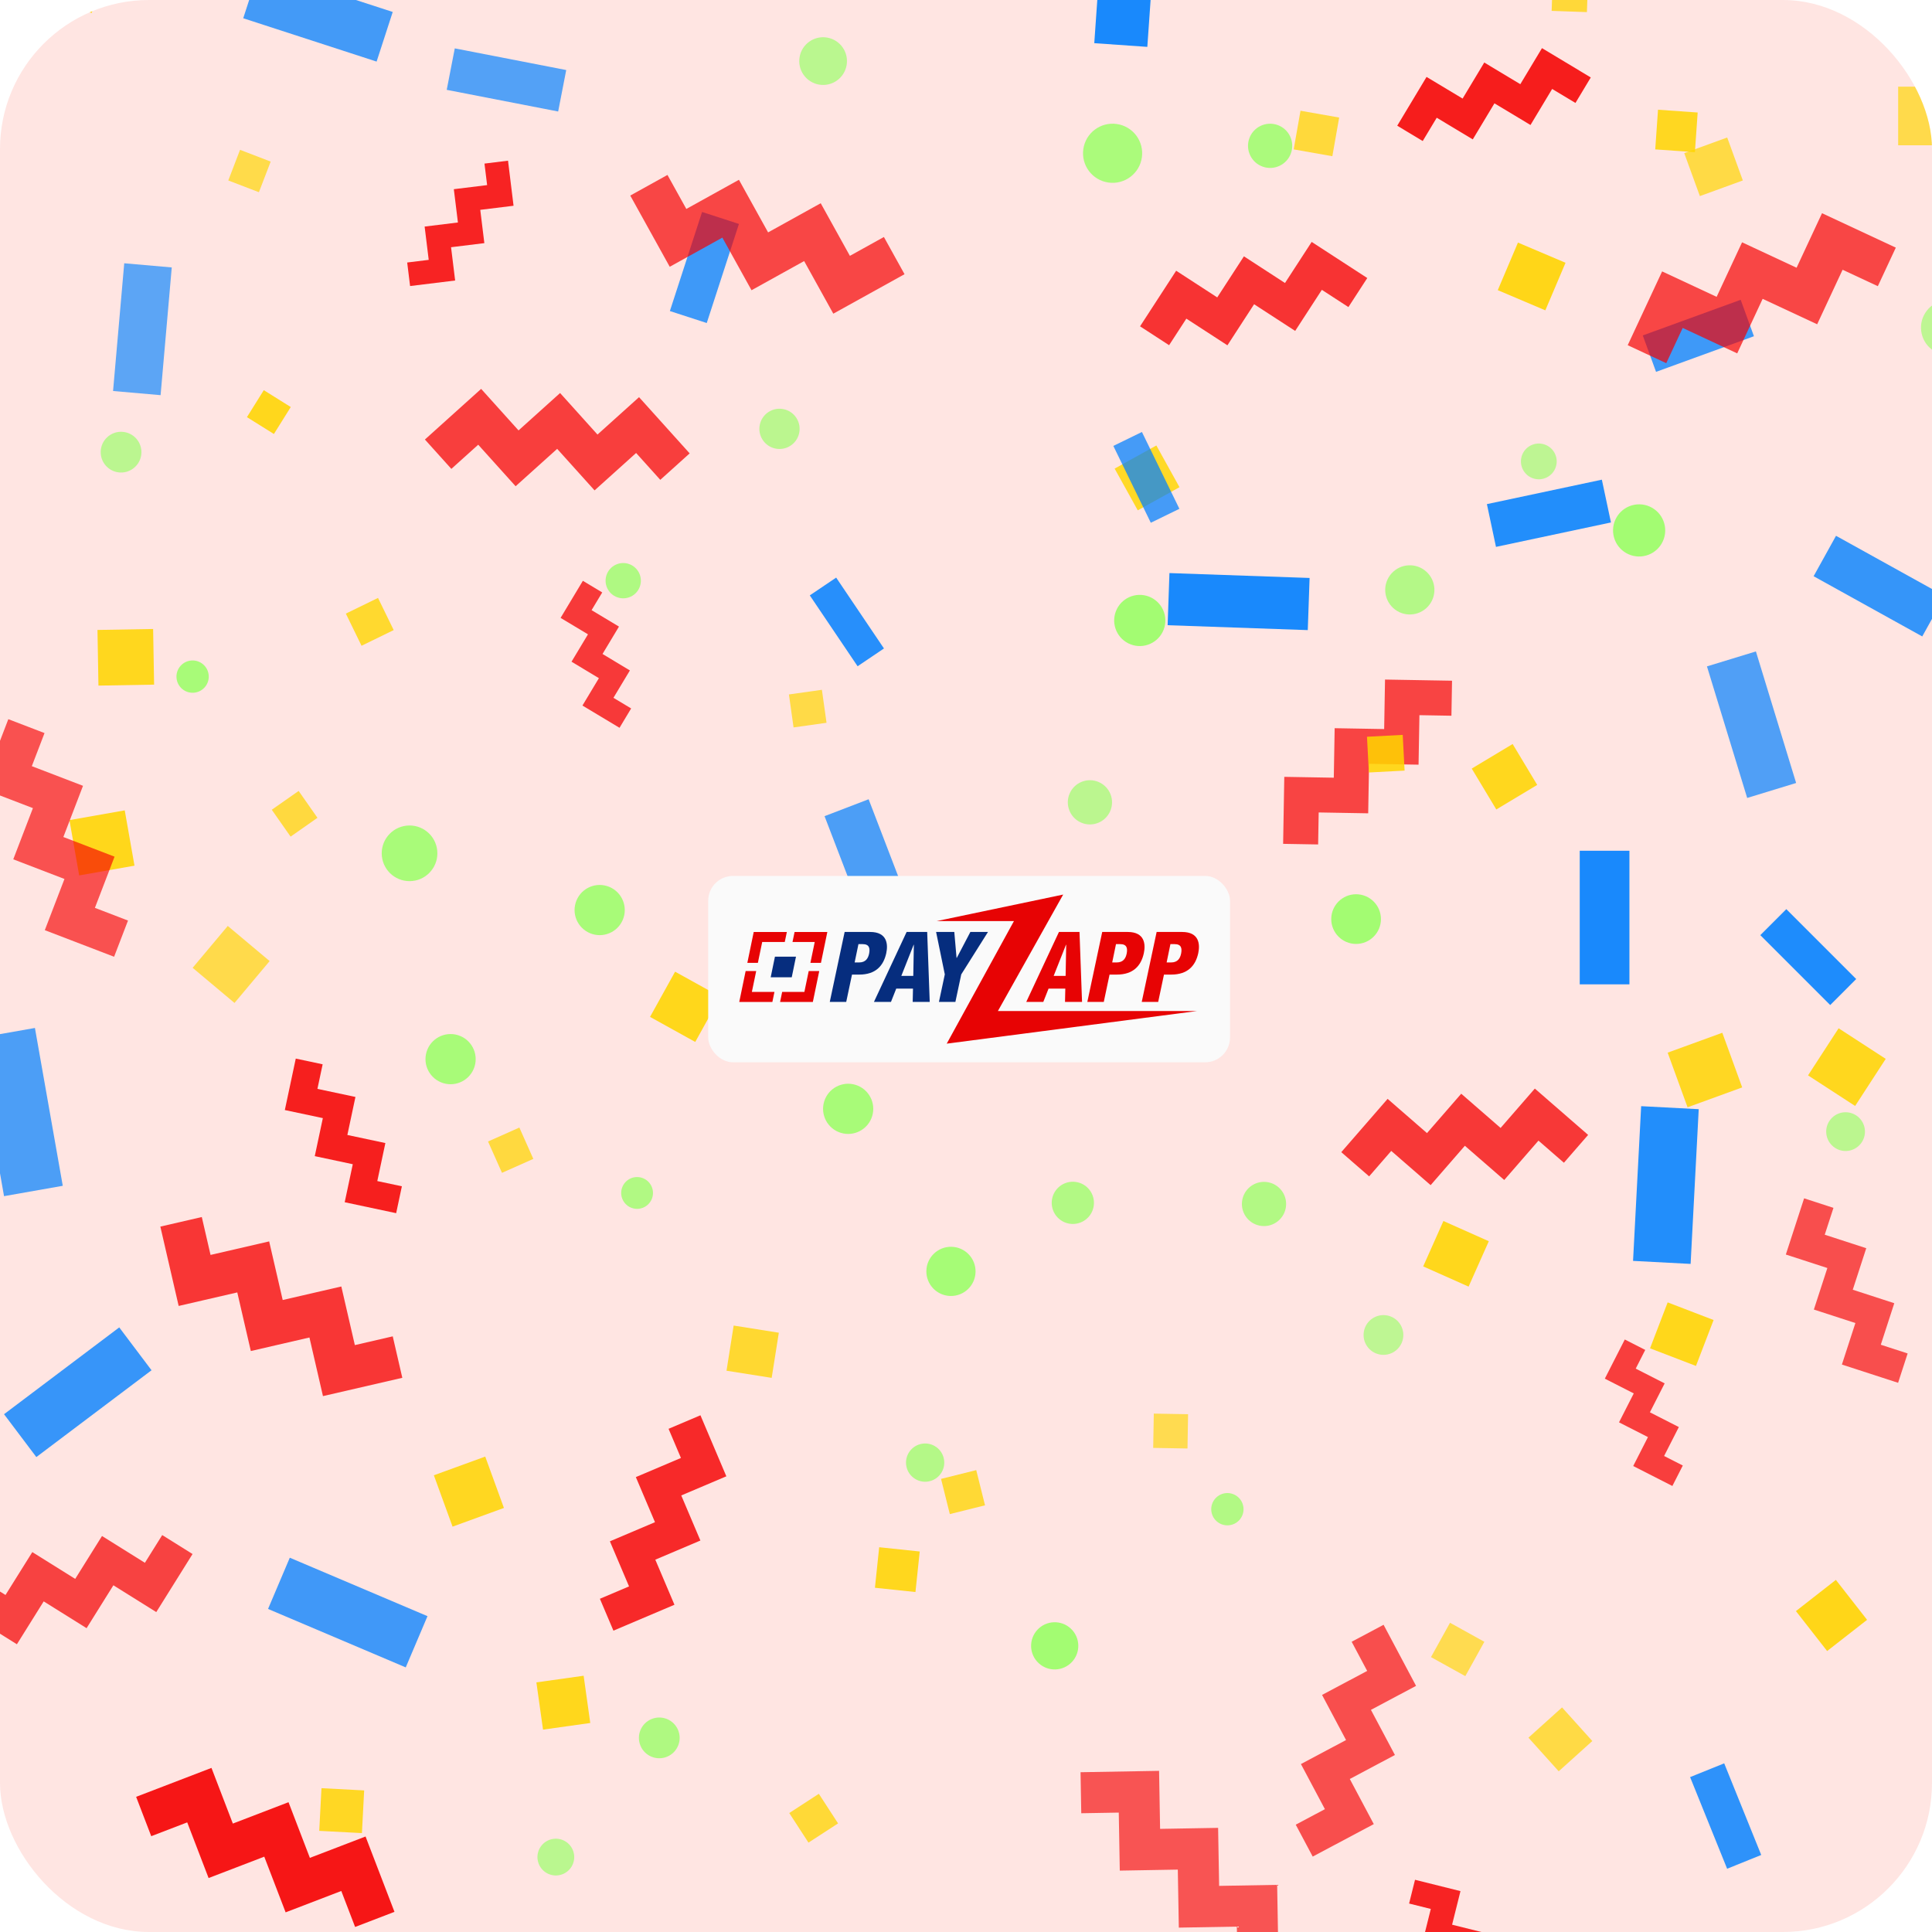 <svg width="311" height="311" viewBox="0 0 311 311" fill="none" xmlns="http://www.w3.org/2000/svg">
<g clip-path="url(#clip0)">
<rect width="311" height="311" rx="24" fill="#FFE5E2"/>
<path fill-rule="evenodd" clip-rule="evenodd" d="M254.294 158.449L254.294 136.949L262.294 136.949L262.294 158.449L254.294 158.449Z" fill="#0080FF" fill-opacity="0.9"/>
<path fill-rule="evenodd" clip-rule="evenodd" d="M182.294 151.949L182.294 143.949L190.294 143.949L190.294 151.949L182.294 151.949Z" fill="#FFD500" fill-opacity="0.9"/>
<path d="M222.294 147.949C222.294 150.158 220.503 151.949 218.294 151.949C216.085 151.949 214.294 150.158 214.294 147.949C214.294 145.74 216.085 143.949 218.294 143.949C220.503 143.949 222.294 145.74 222.294 147.949Z" fill="#99FF66" fill-opacity="0.9"/>
<path opacity="0.91" fill-rule="evenodd" clip-rule="evenodd" d="M17.895 -4.984L14.739 2.105L7.649 -1.051L10.806 -8.14L17.895 -4.984Z" fill="#FFD500" fill-opacity="0.9"/>
<path opacity="0.82" fill-rule="evenodd" clip-rule="evenodd" d="M60.623 9.914L39.153 2.938L41.749 -5.051L63.219 1.925L60.623 9.914Z" fill="#0080FF" fill-opacity="0.9"/>
<path opacity="0.75" fill-rule="evenodd" clip-rule="evenodd" d="M73.208 7.787L91.147 11.274L89.85 17.949L71.91 14.462L73.208 7.787Z" fill="#0080FF" fill-opacity="0.9"/>
<path opacity="0.75" d="M133.165 6.052C135.254 6.42 136.648 8.412 136.28 10.501C135.912 12.589 133.92 13.984 131.831 13.616C129.743 13.247 128.348 11.256 128.717 9.167C129.085 7.079 131.077 5.684 133.165 6.052Z" fill="#99FF66" fill-opacity="0.9"/>
<path fill-rule="evenodd" clip-rule="evenodd" d="M186.293 -15.403L184.689 7.546L176.149 6.949L177.754 -16L186.293 -15.403Z" fill="#0080FF" fill-opacity="0.9"/>
<path opacity="0.91" d="M207.822 24.633C207.182 26.492 205.156 27.48 203.297 26.84C201.438 26.2 200.45 24.174 201.09 22.315C201.73 20.456 203.756 19.468 205.615 20.108C207.474 20.748 208.462 22.774 207.822 24.633Z" fill="#99FF66" fill-opacity="0.9"/>
<path opacity="0.97" fill-rule="evenodd" clip-rule="evenodd" d="M229.637 12.381L235.44 15.868L238.927 10.065L244.731 13.552L248.218 7.748L256.073 12.468L253.607 16.572L249.856 14.318L246.369 20.121L240.565 16.634L237.078 22.437L231.275 18.95L229.021 22.702L224.917 20.236L229.637 12.381Z" fill="#F50000" fill-opacity="0.9"/>
<path opacity="0.83" fill-rule="evenodd" clip-rule="evenodd" d="M249.971 -3.926L255.647 -3.728L255.449 1.949L249.773 1.75L249.971 -3.926Z" fill="#FFD500" fill-opacity="0.9"/>
<path opacity="0.74" fill-rule="evenodd" clip-rule="evenodd" d="M314.99 23.389H305.55V13.949H314.99V23.389Z" fill="#FFD500" fill-opacity="0.9"/>
<path opacity="0.71" fill-rule="evenodd" clip-rule="evenodd" d="M18.2 62.941L19.999 42.38L27.649 43.049L25.851 63.61L18.2 62.941Z" fill="#0080FF" fill-opacity="0.9"/>
<path opacity="0.75" fill-rule="evenodd" clip-rule="evenodd" d="M43.571 26.012L41.678 30.941L36.749 29.049L38.641 24.119L43.571 26.012Z" fill="#FFD500" fill-opacity="0.9"/>
<path opacity="0.94" fill-rule="evenodd" clip-rule="evenodd" d="M82.668 33.121L77.309 33.779L77.967 39.138L72.608 39.796L73.266 45.155L66.013 46.045L65.547 42.256L69.012 41.831L68.354 36.472L73.713 35.814L73.055 30.455L78.414 29.797L77.988 26.333L81.778 25.867L82.668 33.121Z" fill="#F50000" fill-opacity="0.9"/>
<path opacity="0.84" fill-rule="evenodd" clip-rule="evenodd" d="M107.832 50.07L113.015 34.121L118.949 36.049L113.767 51.998L107.832 50.07Z" fill="#0080FF" fill-opacity="0.9"/>
<path opacity="0.84" fill-rule="evenodd" clip-rule="evenodd" d="M282.337 54.124L266.579 59.859L264.444 53.996L280.203 48.26L282.337 54.124Z" fill="#0080FF" fill-opacity="0.9"/>
<path opacity="0.77" fill-rule="evenodd" clip-rule="evenodd" d="M134.14 50.494L129.445 42.024L120.975 46.719L116.28 38.249L107.81 42.944L101.455 31.48L107.444 28.16L110.48 33.635L118.949 28.94L123.644 37.41L132.114 32.715L136.809 41.185L142.285 38.15L145.605 44.139L134.14 50.494Z" fill="#F50000" fill-opacity="0.9"/>
<path opacity="0.77" fill-rule="evenodd" clip-rule="evenodd" d="M267.556 43.69L276.333 47.782L280.426 39.006L289.203 43.098L293.296 34.322L305.175 39.861L302.281 46.067L296.608 43.422L292.515 52.199L283.738 48.106L279.645 56.883L270.869 52.79L268.223 58.464L262.017 55.57L267.556 43.69Z" fill="#F50000" fill-opacity="0.9"/>
<path opacity="0.92" d="M174.385 24.01C174.75 21.407 177.157 19.593 179.761 19.959C182.364 20.325 184.178 22.732 183.812 25.335C183.446 27.938 181.039 29.752 178.436 29.386C175.832 29.02 174.019 26.613 174.385 24.01Z" fill="#99FF66" fill-opacity="0.9"/>
<path opacity="0.82" fill-rule="evenodd" clip-rule="evenodd" d="M215.57 18.922L214.473 25.146L208.249 24.049L209.346 17.825L215.57 18.922Z" fill="#FFD500" fill-opacity="0.9"/>
<path opacity="0.99" fill-rule="evenodd" clip-rule="evenodd" d="M248.757 49.958L241.099 46.707L244.35 39.049L252.008 42.3L248.757 49.958Z" fill="#FFD500" fill-opacity="0.9"/>
<path opacity="0.95" fill-rule="evenodd" clip-rule="evenodd" d="M273.28 18.111L272.834 24.495L266.449 24.049L266.896 17.664L273.28 18.111Z" fill="#FFD500" fill-opacity="0.9"/>
<path opacity="0.77" fill-rule="evenodd" clip-rule="evenodd" d="M271.116 24.65L278.033 22.133L280.55 29.049L273.634 31.566L271.116 24.65Z" fill="#FFD500" fill-opacity="0.9"/>
<path opacity="0.73" d="M21.724 75.184C20.4 76.419 18.324 76.347 17.089 75.022C15.853 73.697 15.926 71.621 17.251 70.386C18.575 69.15 20.651 69.223 21.886 70.548C23.122 71.873 23.049 73.948 21.724 75.184Z" fill="#99FF66" fill-opacity="0.9"/>
<path opacity="0.97" fill-rule="evenodd" clip-rule="evenodd" d="M46.804 65.52L44.091 69.862L39.749 67.149L42.462 62.807L46.804 65.52Z" fill="#FFD500" fill-opacity="0.9"/>
<path opacity="0.81" fill-rule="evenodd" clip-rule="evenodd" d="M77.45 62.6L83.472 69.287L90.159 63.266L96.18 69.953L102.867 63.932L111.017 72.983L106.289 77.241L102.396 72.918L95.709 78.939L89.688 72.252L83.001 78.273L76.979 71.586L72.656 75.478L68.399 70.75L77.45 62.6Z" fill="#F50000" fill-opacity="0.9"/>
<path opacity="0.86" fill-rule="evenodd" clip-rule="evenodd" d="M189.331 43.58L195.943 47.874L200.237 41.262L206.85 45.556L211.144 38.943L220.094 44.756L217.058 49.431L212.783 46.656L208.489 53.268L201.876 48.974L197.582 55.586L190.97 51.292L188.194 55.567L183.518 52.53L189.331 43.58Z" fill="#F50000" fill-opacity="0.9"/>
<path opacity="0.74" d="M128.635 69.764C128.232 71.507 126.493 72.594 124.749 72.192C123.006 71.789 121.918 70.049 122.321 68.306C122.723 66.562 124.463 65.475 126.207 65.878C127.95 66.28 129.037 68.02 128.635 69.764Z" fill="#99FF66" fill-opacity="0.9"/>
<path opacity="0.92" fill-rule="evenodd" clip-rule="evenodd" d="M186.143 71.709L189.866 78.426L183.149 82.149L179.426 75.432L186.143 71.709Z" fill="#FFD500" fill-opacity="0.9"/>
<path opacity="0.81" fill-rule="evenodd" clip-rule="evenodd" d="M183.819 69.537L189.851 81.904L185.249 84.149L179.217 71.781L183.819 69.537Z" fill="#0080FF" fill-opacity="0.9"/>
<path opacity="0.96" fill-rule="evenodd" clip-rule="evenodd" d="M259.32 84.101L240.813 88.035L239.35 81.149L257.856 77.215L259.32 84.101Z" fill="#0080FF" fill-opacity="0.9"/>
<path opacity="0.7" d="M246.4 71.709C247.818 70.987 249.552 71.551 250.274 72.968C250.996 74.385 250.433 76.119 249.015 76.841C247.598 77.564 245.864 77 245.142 75.583C244.42 74.166 244.983 72.431 246.4 71.709Z" fill="#99FF66" fill-opacity="0.9"/>
<path opacity="0.71" d="M316.021 48.971C318.1 50.27 318.733 53.01 317.433 55.089C316.134 57.169 313.395 57.801 311.315 56.502C309.236 55.202 308.603 52.463 309.903 50.384C311.202 48.304 313.941 47.672 316.021 48.971Z" fill="#99FF66" fill-opacity="0.9"/>
<path opacity="0.96" fill-rule="evenodd" clip-rule="evenodd" d="M15.847 110.364L15.691 101.405L24.649 101.249L24.806 110.207L15.847 110.364Z" fill="#FFD500" fill-opacity="0.9"/>
<path opacity="0.95" d="M32.968 110.622C32.026 111.706 30.384 111.821 29.3 110.879C28.216 109.937 28.101 108.294 29.043 107.211C29.985 106.127 31.628 106.012 32.711 106.954C33.795 107.896 33.91 109.539 32.968 110.622Z" fill="#99FF66" fill-opacity="0.9"/>
<path opacity="0.88" fill-rule="evenodd" clip-rule="evenodd" d="M58.198 103.951L55.673 98.774L60.85 96.249L63.375 101.426L58.198 103.951Z" fill="#FFD500" fill-opacity="0.9"/>
<path opacity="0.86" d="M99.123 90.9C100.544 90.238 102.234 90.853 102.897 92.274C103.56 93.696 102.945 95.385 101.523 96.048C100.102 96.711 98.412 96.096 97.749 94.675C97.086 93.253 97.701 91.563 99.123 90.9Z" fill="#99FF66" fill-opacity="0.9"/>
<path opacity="0.94" fill-rule="evenodd" clip-rule="evenodd" d="M134.6 92.978L142.294 104.385L138.05 107.249L130.355 95.841L134.6 92.978Z" fill="#0080FF" fill-opacity="0.9"/>
<path d="M184.949 96.032C187.073 96.848 188.134 99.231 187.319 101.355C186.503 103.479 184.12 104.54 181.996 103.725C179.871 102.91 178.81 100.526 179.626 98.402C180.441 96.278 182.824 95.217 184.949 96.032Z" fill="#99FF66" fill-opacity="0.9"/>
<path fill-rule="evenodd" clip-rule="evenodd" d="M210.517 101.431L187.956 100.643L188.249 92.249L210.81 93.036L210.517 101.431Z" fill="#0080FF" fill-opacity="0.9"/>
<path opacity="0.81" d="M229.592 92.013C231.217 93.476 231.348 95.98 229.885 97.605C228.422 99.231 225.918 99.362 224.292 97.898C222.667 96.435 222.536 93.931 223.999 92.306C225.463 90.68 227.967 90.549 229.592 92.013Z" fill="#99FF66" fill-opacity="0.9"/>
<path d="M263.127 81.247C265.411 80.844 267.589 82.369 267.992 84.654C268.395 86.938 266.87 89.116 264.585 89.519C262.301 89.922 260.123 88.397 259.72 86.112C259.317 83.828 260.842 81.65 263.127 81.247Z" fill="#99FF66" fill-opacity="0.9"/>
<path opacity="0.88" fill-rule="evenodd" clip-rule="evenodd" d="M309.431 102.449L291.943 92.756L295.55 86.249L313.038 95.942L309.431 102.449Z" fill="#0080FF" fill-opacity="0.9"/>
<path opacity="0.98" fill-rule="evenodd" clip-rule="evenodd" d="M11.177 132.016L20.08 130.446L21.649 139.349L12.747 140.918L11.177 132.016Z" fill="#FFD500" fill-opacity="0.9"/>
<path opacity="0.8" fill-rule="evenodd" clip-rule="evenodd" d="M51.103 131.645L46.778 134.674L43.749 130.349L48.074 127.32L51.103 131.645Z" fill="#FFD500" fill-opacity="0.9"/>
<path opacity="0.93" d="M61.47 137.83C61.212 135.369 62.997 133.165 65.458 132.906C67.918 132.647 70.123 134.432 70.381 136.893C70.64 139.354 68.855 141.558 66.394 141.817C63.934 142.076 61.729 140.29 61.47 137.83Z" fill="#99FF66" fill-opacity="0.9"/>
<path opacity="0.83" fill-rule="evenodd" clip-rule="evenodd" d="M93.759 113.573L96.407 109.166L91.999 106.517L94.648 102.11L90.24 99.462L93.825 93.496L96.941 95.368L95.229 98.218L99.637 100.866L96.989 105.273L101.396 107.922L98.748 112.329L101.597 114.041L99.725 117.158L93.759 113.573Z" fill="#F50000" fill-opacity="0.9"/>
<path opacity="0.76" fill-rule="evenodd" clip-rule="evenodd" d="M126.996 111.787L132.304 111.041L133.05 116.349L127.742 117.095L126.996 111.787Z" fill="#FFD500" fill-opacity="0.9"/>
<path opacity="0.74" d="M174.001 132.405C172.205 131.605 171.397 129.501 172.197 127.705C172.997 125.909 175.101 125.101 176.897 125.901C178.693 126.7 179.501 128.805 178.701 130.601C177.902 132.397 175.797 133.205 174.001 132.405Z" fill="#99FF66" fill-opacity="0.9"/>
<path opacity="0.78" fill-rule="evenodd" clip-rule="evenodd" d="M206.736 125.05L214.705 125.189L214.844 117.22L222.813 117.359L222.952 109.39L233.739 109.578L233.64 115.213L228.489 115.123L228.35 123.092L220.381 122.953L220.242 130.922L212.273 130.783L212.183 135.934L206.548 135.836L206.736 125.05Z" fill="#F50000" fill-opacity="0.9"/>
<path opacity="0.96" fill-rule="evenodd" clip-rule="evenodd" d="M225.8 118.295L226.102 124.047L220.35 124.349L220.048 118.597L225.8 118.295Z" fill="#FFD500" fill-opacity="0.9"/>
<path opacity="0.96" fill-rule="evenodd" clip-rule="evenodd" d="M236.911 123.721L243.494 119.766L247.449 126.349L240.866 130.304L236.911 123.721Z" fill="#FFD500" fill-opacity="0.9"/>
<path opacity="0.98" fill-rule="evenodd" clip-rule="evenodd" d="M294.614 161.785L283.364 150.535L287.55 146.349L298.8 157.599L294.614 161.785Z" fill="#0080FF" fill-opacity="0.9"/>
<path opacity="0.72" fill-rule="evenodd" clip-rule="evenodd" d="M7.213 149.731L10.377 141.49L2.136 138.326L5.299 130.086L-2.942 126.922L1.34 115.768L7.167 118.005L5.122 123.332L13.363 126.495L10.2 134.736L18.441 137.899L15.277 146.14L20.604 148.185L18.367 154.012L7.213 149.731Z" fill="#F50000" fill-opacity="0.9"/>
<path opacity="0.74" fill-rule="evenodd" clip-rule="evenodd" d="M36.664 149.051L43.406 154.708L37.749 161.449L31.008 155.792L36.664 149.051Z" fill="#FFD500" fill-opacity="0.9"/>
<path opacity="0.95" d="M76.395 171.675C75.743 173.808 73.484 175.009 71.351 174.357C69.217 173.705 68.016 171.446 68.668 169.312C69.321 167.178 71.579 165.978 73.713 166.63C75.847 167.282 77.048 169.541 76.395 171.675Z" fill="#99FF66" fill-opacity="0.9"/>
<path opacity="0.95" d="M100.395 147.675C99.743 149.808 97.484 151.009 95.351 150.357C93.217 149.705 92.016 147.446 92.668 145.312C93.321 143.178 95.579 141.978 97.713 142.63C99.847 143.282 101.048 145.541 100.395 147.675Z" fill="#99FF66" fill-opacity="0.9"/>
<path opacity="0.95" d="M140.395 179.675C139.743 181.808 137.484 183.009 135.351 182.357C133.217 181.705 132.016 179.446 132.668 177.312C133.321 175.178 135.579 173.978 137.713 174.63C139.847 175.282 141.048 177.541 140.395 179.675Z" fill="#99FF66" fill-opacity="0.9"/>
<path opacity="0.98" fill-rule="evenodd" clip-rule="evenodd" d="M104.639 163.692L108.672 156.415L115.949 160.449L111.916 167.726L104.639 163.692Z" fill="#FFD500" fill-opacity="0.9"/>
<path opacity="0.78" fill-rule="evenodd" clip-rule="evenodd" d="M139.825 128.657L147.145 147.725L140.05 150.449L132.73 131.38L139.825 128.657Z" fill="#0080FF" fill-opacity="0.9"/>
<path opacity="0.86" d="M163.089 160.36C161.224 159.895 160.089 158.006 160.554 156.142C161.019 154.277 162.908 153.142 164.773 153.607C166.638 154.072 167.772 155.96 167.308 157.825C166.843 159.69 164.954 160.825 163.089 160.36Z" fill="#99FF66" fill-opacity="0.9"/>
<path opacity="0.76" fill-rule="evenodd" clip-rule="evenodd" d="M282.654 104.862L289.129 126.04L281.249 128.449L274.774 107.271L282.654 104.862Z" fill="#0080FF" fill-opacity="0.9"/>
<path opacity="0.84" fill-rule="evenodd" clip-rule="evenodd" d="M223.368 176.888L229.707 182.398L235.217 176.059L241.556 181.569L247.066 175.231L255.645 182.689L251.749 187.171L247.651 183.609L242.141 189.948L235.803 184.438L230.293 190.776L223.954 185.266L220.392 189.364L215.91 185.468L223.368 176.888Z" fill="#F50000" fill-opacity="0.9"/>
<path opacity="0.94" fill-rule="evenodd" clip-rule="evenodd" d="M280.446 175.043L271.651 178.244L268.449 169.449L277.245 166.247L280.446 175.043Z" fill="#FFD500" fill-opacity="0.9"/>
<path opacity="0.96" fill-rule="evenodd" clip-rule="evenodd" d="M291.045 173.107L295.968 165.525L303.55 170.449L298.626 178.03L291.045 173.107Z" fill="#FFD500" fill-opacity="0.9"/>
<path opacity="0.78" fill-rule="evenodd" clip-rule="evenodd" d="M5.623 165.474L10.104 190.882L0.649 192.549L-3.831 167.141L5.623 165.474Z" fill="#0080FF" fill-opacity="0.9"/>
<path opacity="0.96" fill-rule="evenodd" clip-rule="evenodd" d="M55.488 193.527L56.789 187.408L50.669 186.107L51.97 179.987L45.85 178.687L47.611 170.404L51.938 171.324L51.097 175.279L57.217 176.58L55.916 182.7L62.035 184L60.735 190.12L64.691 190.961L63.771 195.288L55.488 193.527Z" fill="#F50000" fill-opacity="0.9"/>
<path opacity="0.8" fill-rule="evenodd" clip-rule="evenodd" d="M78.562 183.751L83.604 181.506L85.85 186.549L80.807 188.794L78.562 183.751Z" fill="#FFD500" fill-opacity="0.9"/>
<path opacity="0.85" d="M102.598 189.474C104.012 189.499 105.138 190.665 105.113 192.079C105.088 193.492 103.922 194.618 102.509 194.594C101.095 194.569 99.969 193.403 99.994 191.989C100.019 190.576 101.185 189.45 102.598 189.474Z" fill="#99FF66" fill-opacity="0.9"/>
<path opacity="0.96" d="M153.147 200.699C155.334 200.737 157.076 202.541 157.038 204.728C157 206.914 155.196 208.656 153.009 208.618C150.822 208.58 149.081 206.776 149.119 204.589C149.157 202.403 150.961 200.661 153.147 200.699Z" fill="#99FF66" fill-opacity="0.9"/>
<path opacity="0.84" d="M176.01 194.391C175.588 196.221 173.762 197.362 171.933 196.939C170.103 196.517 168.962 194.691 169.385 192.862C169.807 191.032 171.633 189.891 173.462 190.314C175.292 190.736 176.433 192.562 176.01 194.391Z" fill="#99FF66" fill-opacity="0.9"/>
<path opacity="0.84" d="M204.212 190.325C206.135 190.733 207.362 192.624 206.954 194.547C206.545 196.47 204.654 197.698 202.731 197.289C200.808 196.88 199.58 194.99 199.989 193.067C200.398 191.143 202.288 189.916 204.212 190.325Z" fill="#99FF66" fill-opacity="0.9"/>
<path opacity="0.97" fill-rule="evenodd" clip-rule="evenodd" d="M236.404 207.111L229.096 203.857L232.35 196.549L239.658 199.803L236.404 207.111Z" fill="#FFD500" fill-opacity="0.9"/>
<path opacity="0.96" fill-rule="evenodd" clip-rule="evenodd" d="M262.877 202.969L264.182 178.063L273.449 178.549L272.144 203.455L262.877 202.969Z" fill="#0080FF" fill-opacity="0.9"/>
<path opacity="0.74" d="M294.664 180.197C295.748 178.858 297.713 178.652 299.052 179.736C300.391 180.82 300.598 182.785 299.513 184.124C298.429 185.463 296.464 185.67 295.125 184.585C293.786 183.501 293.579 181.536 294.664 180.197Z" fill="#99FF66" fill-opacity="0.9"/>
<path opacity="0.87" fill-rule="evenodd" clip-rule="evenodd" d="M24.393 220.575L5.849 234.549L0.649 227.649L19.194 213.675L24.393 220.575Z" fill="#0080FF" fill-opacity="0.9"/>
<path opacity="0.91" fill-rule="evenodd" clip-rule="evenodd" d="M116.922 237.646L109.664 240.726L112.745 247.984L105.487 251.065L108.568 258.322L98.745 262.492L96.566 257.36L101.258 255.369L98.177 248.111L105.435 245.031L102.354 237.773L109.612 234.692L107.62 230L112.752 227.822L116.922 237.646Z" fill="#F50000" fill-opacity="0.9"/>
<path opacity="0.85" fill-rule="evenodd" clip-rule="evenodd" d="M51.989 224.737L49.811 215.301L40.375 217.48L38.196 208.044L28.76 210.222L25.812 197.45L32.484 195.91L33.892 202.01L43.328 199.831L45.507 209.267L54.943 207.089L57.121 216.525L63.221 215.116L64.761 221.789L51.989 224.737Z" fill="#F50000" fill-opacity="0.9"/>
<path opacity="0.87" fill-rule="evenodd" clip-rule="evenodd" d="M125.37 214.531L124.219 221.8L116.949 220.649L118.101 213.38L125.37 214.531Z" fill="#FFD500" fill-opacity="0.9"/>
<path opacity="0.81" d="M146.255 233.902C147.106 232.428 148.989 231.924 150.462 232.774C151.936 233.625 152.44 235.508 151.59 236.982C150.739 238.455 148.856 238.959 147.382 238.109C145.909 237.258 145.405 235.375 146.255 233.902Z" fill="#99FF66" fill-opacity="0.9"/>
<path opacity="0.85" fill-rule="evenodd" clip-rule="evenodd" d="M152.896 243.728L151.483 238.062L157.149 236.649L158.562 242.315L152.896 243.728Z" fill="#FFD500" fill-opacity="0.9"/>
<path opacity="0.72" fill-rule="evenodd" clip-rule="evenodd" d="M185.634 233.072L185.73 227.553L191.249 227.649L191.153 233.168L185.634 233.072Z" fill="#FFD500" fill-opacity="0.9"/>
<path opacity="0.71" d="M225.499 213.345C226.355 214.891 225.797 216.838 224.251 217.695C222.705 218.552 220.758 217.993 219.901 216.448C219.044 214.902 219.603 212.954 221.148 212.098C222.694 211.241 224.642 211.799 225.499 213.345Z" fill="#99FF66" fill-opacity="0.9"/>
<path opacity="0.98" fill-rule="evenodd" clip-rule="evenodd" d="M273.005 219.881L265.611 217.043L268.449 209.649L275.843 212.487L273.005 219.881Z" fill="#FFD500" fill-opacity="0.9"/>
<path opacity="0.73" fill-rule="evenodd" clip-rule="evenodd" d="M296.496 219.656L298.668 212.973L291.984 210.801L294.156 204.117L287.472 201.946L290.412 192.899L295.138 194.435L293.734 198.755L300.417 200.927L298.246 207.611L304.929 209.782L302.758 216.466L307.078 217.869L305.543 222.595L296.496 219.656Z" fill="#F50000" fill-opacity="0.9"/>
<path opacity="0.83" fill-rule="evenodd" clip-rule="evenodd" d="M65.314 268.406L43.148 258.997L46.649 250.749L68.815 260.158L65.314 268.406Z" fill="#0080FF" fill-opacity="0.9"/>
<path opacity="0.79" fill-rule="evenodd" clip-rule="evenodd" d="M25.156 259.502L18.252 255.188L13.938 262.092L7.033 257.778L2.719 264.682L-6.627 258.842L-3.576 253.96L0.887 256.749L5.202 249.845L12.106 254.159L16.421 247.255L23.325 251.569L26.114 247.106L30.996 250.156L25.156 259.502Z" fill="#F50000" fill-opacity="0.9"/>
<path opacity="0.95" fill-rule="evenodd" clip-rule="evenodd" d="M78.109 234.47L81.119 242.739L72.85 245.749L69.84 237.48L78.109 234.47Z" fill="#FFD500" fill-opacity="0.9"/>
<path opacity="0.97" fill-rule="evenodd" clip-rule="evenodd" d="M87.413 278.423L86.344 270.818L93.949 269.749L95.018 277.354L87.413 278.423Z" fill="#FFD500" fill-opacity="0.9"/>
<path opacity="0.96" fill-rule="evenodd" clip-rule="evenodd" d="M140.84 255.587L141.526 249.063L148.05 249.749L147.364 256.273L140.84 255.587Z" fill="#FFD500" fill-opacity="0.9"/>
<path d="M167.187 267.716C165.652 266.284 165.568 263.88 167 262.345C168.431 260.81 170.835 260.726 172.37 262.157C173.905 263.589 173.989 265.993 172.558 267.528C171.127 269.063 168.722 269.147 167.187 267.716Z" fill="#99FF66" fill-opacity="0.9"/>
<path opacity="0.84" d="M195.837 244.874C194.77 243.913 194.684 242.269 195.645 241.202C196.606 240.135 198.25 240.048 199.317 241.009C200.384 241.97 200.47 243.614 199.509 244.681C198.548 245.748 196.904 245.834 195.837 244.874Z" fill="#99FF66" fill-opacity="0.9"/>
<path opacity="0.72" fill-rule="evenodd" clip-rule="evenodd" d="M238.941 264.285L235.877 269.813L230.35 266.749L233.414 261.221L238.941 264.285Z" fill="#FFD500" fill-opacity="0.9"/>
<path opacity="0.81" fill-rule="evenodd" clip-rule="evenodd" d="M262.903 235.99L265.276 231.332L260.618 228.959L262.992 224.301L258.334 221.928L261.546 215.623L264.84 217.301L263.306 220.312L267.964 222.686L265.59 227.344L270.248 229.717L267.875 234.375L270.886 235.909L269.208 239.203L262.903 235.99Z" fill="#F50000" fill-opacity="0.9"/>
<path opacity="0.99" fill-rule="evenodd" clip-rule="evenodd" d="M289.096 259.343L295.526 254.319L300.55 260.749L294.12 265.773L289.096 259.343Z" fill="#FFD500" fill-opacity="0.9"/>
<path fill-rule="evenodd" clip-rule="evenodd" d="M34.042 284.585L37.482 293.546L46.443 290.106L49.882 299.067L58.843 295.628L63.499 307.757L57.163 310.189L54.939 304.396L45.978 307.836L42.539 298.875L33.578 302.315L30.138 293.354L24.345 295.577L21.913 289.241L34.042 284.585Z" fill="#F50000" fill-opacity="0.9"/>
<path opacity="0.93" fill-rule="evenodd" clip-rule="evenodd" d="M58.26 295.079L51.389 294.719L51.749 287.849L58.62 288.209L58.26 295.079Z" fill="#FFD500" fill-opacity="0.9"/>
<path opacity="0.75" d="M92.334 298.176C92.757 299.755 91.82 301.378 90.241 301.801C88.662 302.224 87.039 301.287 86.616 299.708C86.193 298.129 87.13 296.506 88.709 296.083C90.288 295.659 91.911 296.597 92.334 298.176Z" fill="#99FF66" fill-opacity="0.9"/>
<path opacity="0.87" d="M105.168 276.616C106.9 276.087 108.734 277.062 109.264 278.794C109.793 280.526 108.818 282.36 107.086 282.89C105.354 283.419 103.52 282.444 102.99 280.712C102.461 278.98 103.436 277.146 105.168 276.616Z" fill="#99FF66" fill-opacity="0.9"/>
<path opacity="0.84" fill-rule="evenodd" clip-rule="evenodd" d="M134.907 293.519L130.143 296.612L127.05 291.849L131.813 288.755L134.907 293.519Z" fill="#FFD500" fill-opacity="0.9"/>
<path opacity="0.7" fill-rule="evenodd" clip-rule="evenodd" d="M186.581 285.059L186.744 294.399L196.084 294.236L196.247 303.576L205.587 303.413L205.807 316.055L199.203 316.171L199.098 310.133L189.758 310.296L189.595 300.956L180.255 301.119L180.092 291.779L174.054 291.884L173.939 285.28L186.581 285.059Z" fill="#F50000" fill-opacity="0.9"/>
<path opacity="0.73" fill-rule="evenodd" clip-rule="evenodd" d="M227.947 271.379L220.683 275.241L224.545 282.506L217.281 286.368L221.143 293.632L211.311 298.86L208.58 293.724L213.275 291.227L209.413 283.963L216.677 280.1L212.815 272.836L220.079 268.974L217.582 264.278L222.719 261.546L227.947 271.379Z" fill="#F50000" fill-opacity="0.9"/>
<path opacity="0.94" fill-rule="evenodd" clip-rule="evenodd" d="M235.096 304.419L233.748 309.824L239.153 311.171L237.805 316.576L243.21 317.924L241.386 325.24L237.564 324.287L238.436 320.793L233.031 319.446L234.378 314.04L228.973 312.693L230.321 307.288L226.827 306.417L227.78 302.595L235.096 304.419Z" fill="#F50000" fill-opacity="0.9"/>
<path opacity="0.77" fill-rule="evenodd" clip-rule="evenodd" d="M250.91 285.13L246.039 279.72L251.449 274.849L256.32 280.259L250.91 285.13Z" fill="#FFD500" fill-opacity="0.9"/>
<path opacity="0.91" fill-rule="evenodd" clip-rule="evenodd" d="M278.021 300.818L272.061 286.066L277.55 283.849L283.51 298.6L278.021 300.818Z" fill="#0080FF" fill-opacity="0.9"/>
<g filter="url(#filter0_dd)">
<rect x="114" y="141" width="84" height="30" rx="4" fill="#FAFAFA"/>
<path d="M160.637 162.745H192.716L152.399 168L163.216 148.271H150.773L171.143 144L160.637 162.745Z" fill="#E70304"/>
<path d="M121.031 159.673H124.665L124.331 161.287H119L120.029 156.309H121.729L121.031 159.673Z" fill="#E70304"/>
<path d="M131.877 156.309L130.846 161.287H125.573L125.907 159.673H129.483L130.181 156.309H131.877Z" fill="#E70304"/>
<path d="M121.329 150.024H126.663L126.326 151.638H122.695L121.998 154.997H120.301L121.329 150.024Z" fill="#E70304"/>
<path d="M133.179 150.024L132.15 154.997H130.453L131.148 151.638H127.572L127.906 150.024H133.179Z" fill="#E70304"/>
<path d="M128.133 153.996L127.926 154.996L127.657 156.308L127.449 157.315H124.062L124.269 156.308L124.538 154.996L124.746 153.996H128.133Z" fill="#062D7E"/>
<path d="M135.965 150.021H140.063C142.853 150.021 142.963 152.041 142.662 153.444C142.22 155.464 140.958 156.883 138.311 156.883H137.149L136.218 161.284H133.57L135.965 150.021ZM137.574 154.928H138.298C139.352 154.928 139.748 154.266 139.904 153.509C140.076 152.642 139.936 151.979 138.862 151.979H138.187L137.574 154.928Z" fill="#062D7E"/>
<path d="M145.942 150.021H149.252L149.661 161.284H146.919L146.968 159.137H144.271L143.421 161.284H140.68L145.942 150.021ZM147.107 152.073H147.075L145.089 157.091H147.013L147.107 152.073Z" fill="#062D7E"/>
<path d="M152.088 156.851L150.687 150.021H153.616L153.98 154.201H154.012L156.202 150.021H159.038L154.736 156.851L153.792 161.284H151.144L152.088 156.851Z" fill="#062D7E"/>
<path d="M170.462 150.021H173.771L174.18 161.284H171.439L171.487 159.137H168.791L167.941 161.284H165.199L170.462 150.021ZM171.63 152.073H171.598L169.612 157.091H171.536L171.63 152.073Z" fill="#E70304"/>
<path d="M177.428 150.021H181.526C184.316 150.021 184.427 152.041 184.125 153.444C183.684 155.464 182.421 156.883 179.774 156.883H178.609L177.678 161.284H175.03L177.428 150.021ZM179.034 154.928H179.758C180.812 154.928 181.208 154.266 181.364 153.509C181.536 152.642 181.396 151.979 180.322 151.979H179.644L179.034 154.928Z" fill="#E70304"/>
<path d="M186.187 150.021H190.285C193.075 150.021 193.185 152.041 192.884 153.444C192.442 155.464 191.18 156.883 188.533 156.883H187.368L186.437 161.284H183.789L186.187 150.021ZM187.796 154.928H188.52C189.574 154.928 189.97 154.266 190.126 153.509C190.298 152.642 190.158 151.979 189.084 151.979H188.406L187.796 154.928Z" fill="#E70304"/>
</g>
</g>
<defs>
<filter id="filter0_dd" x="104" y="131" width="104" height="50" filterUnits="userSpaceOnUse" color-interpolation-filters="sRGB">
<feFlood flood-opacity="0" result="BackgroundImageFix"/>
<feColorMatrix in="SourceAlpha" type="matrix" values="0 0 0 0 0 0 0 0 0 0 0 0 0 0 0 0 0 0 127 0" result="hardAlpha"/>
<feOffset dx="2" dy="2"/>
<feGaussianBlur stdDeviation="4"/>
<feColorMatrix type="matrix" values="0 0 0 0 0.933 0 0 0 0 0.004 0 0 0 0 0.008 0 0 0 0.1 0"/>
<feBlend mode="normal" in2="BackgroundImageFix" result="effect1_dropShadow"/>
<feColorMatrix in="SourceAlpha" type="matrix" values="0 0 0 0 0 0 0 0 0 0 0 0 0 0 0 0 0 0 127 0" result="hardAlpha"/>
<feOffset dx="-2" dy="-2"/>
<feGaussianBlur stdDeviation="4"/>
<feColorMatrix type="matrix" values="0 0 0 0 1 0 0 0 0 1 0 0 0 0 1 0 0 0 1 0"/>
<feBlend mode="normal" in2="effect1_dropShadow" result="effect2_dropShadow"/>
<feBlend mode="normal" in="SourceGraphic" in2="effect2_dropShadow" result="shape"/>
</filter>
<clipPath id="clip0">
<rect width="311" height="311" rx="24" fill="white"/>
</clipPath>
</defs>
</svg>
